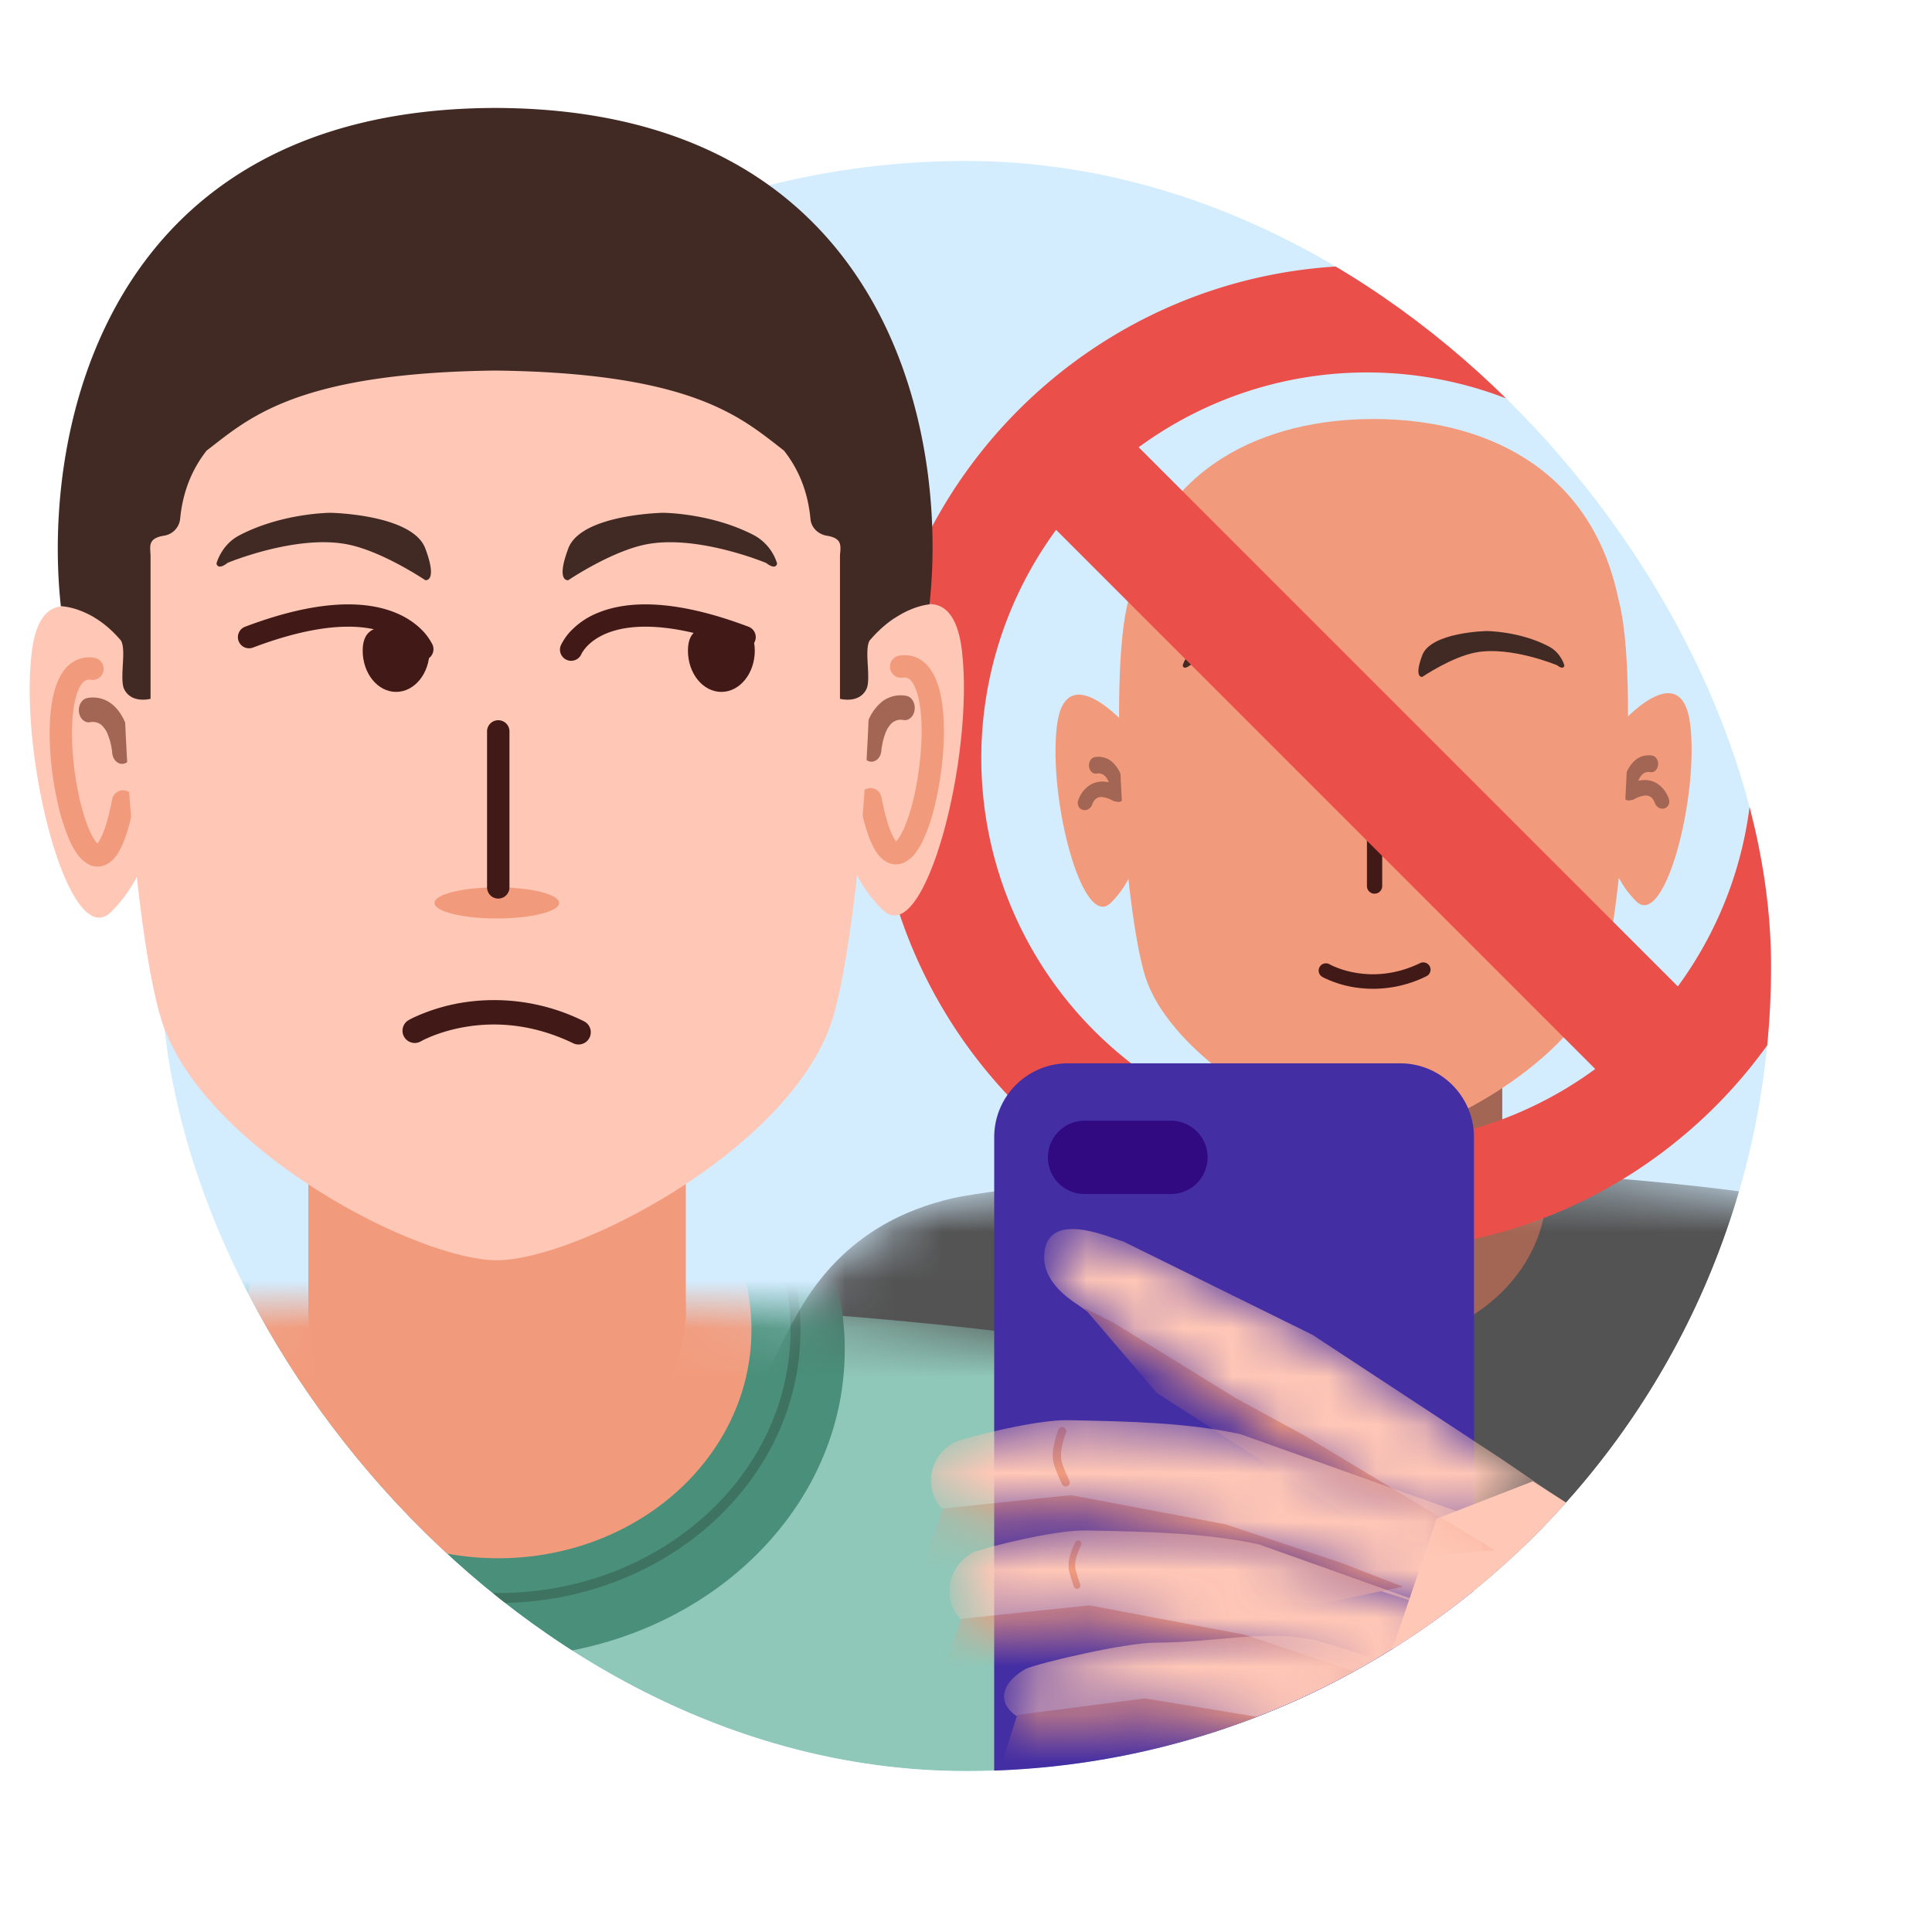<svg xmlns="http://www.w3.org/2000/svg" width="40" height="40" fill="none" class="persona-ilustration" viewBox="0 0 40 40"><g clip-path="url(#2d94Z1lHga_a)"><g clip-path="url(#2d94Z1lHga_b)"><g clip-path="url(#2d94Z1lHga_c)"><rect width="33.335" height="33.335" x="3.333" y="3.333" fill="#D3EDFF" rx="16.668"/><mask id="2d94Z1lHga_d" width="29" height="10" x="14" y="24" maskUnits="userSpaceOnUse" style="mask-type:alpha"><path fill="#5BA57C" d="M28.3 24.162c3.499 0 7.68.436 8.601.653.922.216 2.059.7 2.919 1.947s2.201 4.76 2.764 6.362H14.017c.563-1.601 1.905-5.115 2.765-6.362s1.996-1.731 2.918-1.947c.921-.217 5.103-.653 8.6-.653"/></mask><g mask="url(#2d94Z1lHga_d)"><path fill="#535353" d="M28.3 24.162c3.499 0 7.68.436 8.601.652s2.059.702 2.919 1.948c.86 1.247 2.201 4.76 2.764 6.362H14.017c.563-1.601 1.905-5.116 2.765-6.362s1.996-1.731 2.918-1.948c.921-.216 5.103-.652 8.6-.652"/><path fill="#A36654" d="M24.885 24.582c0 1.779 1.599 3.22 3.571 3.22s3.571-1.441 3.571-3.22-1.599-3.22-3.57-3.22c-1.973 0-3.572 1.441-3.572 3.22"/></g><path fill="#A36654" d="M25.781 24.302c0 1.315 1.192 2.38 2.66 2.38 1.47 0 2.662-1.065 2.662-2.38s-1.192-2.38-2.661-2.38-2.66 1.065-2.66 2.38"/><path fill="#A36654" d="M31.103 14.92v9.522H25.78v-9.523z"/><path fill="#F29B7C" d="M33.497 15.048s1.317-1.538 1.498-.044c.18 1.496-.53 4.238-1.118 3.658s-.61-1.345-.61-1.345z"/><path fill="#F29B7C" fill-rule="evenodd" d="M34.04 17.657c-.055-.092-.12-.274-.18-.584a.157.157 0 0 0-.308.06q.092.476.22.686c.042.071.098.137.172.173.083.04.17.036.246 0a.46.46 0 0 0 .163-.147q.063-.09.114-.206c.068-.153.126-.346.17-.553.09-.412.133-.905.085-1.292-.023-.19-.071-.375-.161-.51a.5.5 0 0 0-.186-.168.43.43 0 0 0-.26-.038.157.157 0 1 0 .047.31.12.12 0 0 1 .073.01q.028.01.064.062c.05.074.09.2.111.373.042.342.005.798-.08 1.187a2.7 2.7 0 0 1-.15.492 1 1 0 0 1-.082.148l-.03.036a.3.3 0 0 1-.028-.04" clip-rule="evenodd"/><path fill="#A36654" fill-rule="evenodd" d="m33.58 16.385.138.016zc-.007.095.05.18.128.188.077.008.145-.062.151-.157v-.003l.002-.015a1 1 0 0 1 .06-.236.35.35 0 0 1 .094-.14.19.19 0 0 1 .157-.035c.077.012.147-.055.157-.15.01-.094-.044-.18-.121-.193a.43.43 0 0 0-.347.09.7.7 0 0 0-.19.27 1.3 1.3 0 0 0-.09.37v.011" clip-rule="evenodd"/><path fill="#A36654" fill-rule="evenodd" d="m33.667 16.265.084.134zc-.07.044-.088.142-.04.219.049.076.145.103.215.058l-.088-.138.088.138h.002l.01-.007a.6.6 0 0 1 .188-.062.2.2 0 0 1 .123.02c.028.015.066.049.099.137.031.085.121.132.2.106s.118-.116.086-.2a.6.6 0 0 0-.255-.323.5.5 0 0 0-.31-.059.8.8 0 0 0-.29.095l-.02.01-.005.004z" clip-rule="evenodd"/><path fill="#F29B7C" d="M23.378 15.078s-1.317-1.537-1.497-.043c-.18 1.496.528 4.238 1.117 3.658s.61-1.345.61-1.345z"/><path fill="#F29B7C" fill-rule="evenodd" d="M22.836 17.688c.055-.093.12-.274.18-.584a.157.157 0 1 1 .308.059q-.092.476-.22.687a.44.44 0 0 1-.172.173.27.27 0 0 1-.246-.001.46.46 0 0 1-.163-.146 1 1 0 0 1-.114-.206 3 3 0 0 1-.17-.553c-.09-.412-.133-.905-.085-1.292.024-.191.071-.375.161-.51a.5.5 0 0 1 .186-.169.43.43 0 0 1 .261-.037.157.157 0 1 1-.048.31.12.12 0 0 0-.073.009.2.2 0 0 0-.064.062c-.05.075-.09.2-.11.374-.043.342-.006.797.079 1.186.042.194.094.365.15.493a1 1 0 0 0 .082.148l.03.036a.3.3 0 0 0 .028-.04" clip-rule="evenodd"/><path fill="#A36654" fill-rule="evenodd" d="m23.296 16.416-.138.015zc.006.095-.05.179-.128.187-.077.009-.145-.061-.152-.156v-.003q0-.005-.002-.015a1 1 0 0 0-.059-.237.35.35 0 0 0-.094-.139.19.19 0 0 0-.158-.036c-.076.012-.147-.054-.156-.149-.01-.094.044-.18.12-.193a.43.43 0 0 1 .348.09.7.7 0 0 1 .19.27 1.3 1.3 0 0 1 .09.37v.011" clip-rule="evenodd"/><path fill="#A36654" fill-rule="evenodd" d="m23.209 16.296-.085.134zc.07.044.087.142.039.219-.048.076-.144.102-.215.058l.088-.138-.087.138h-.002l-.012-.007a.6.6 0 0 0-.186-.062.2.2 0 0 0-.124.02c-.027.015-.066.049-.099.137-.031.084-.12.132-.2.105-.079-.026-.118-.115-.086-.2a.6.6 0 0 1 .256-.322.5.5 0 0 1 .308-.059.8.8 0 0 1 .291.094l.02.011.006.004.001.001z" clip-rule="evenodd"/><path fill="#F29B7C" d="M28.438 8.675c2.204 0 4.493.942 5.07 3.731.446 1.633.062 6.764-.384 7.93-.676 1.767-3.584 3.266-4.686 3.266v-.004.004c-1.102 0-4.01-1.499-4.686-3.266-.447-1.166-.83-6.297-.384-7.93.576-2.79 2.866-3.731 5.07-3.731v.006z"/><path fill="#422A24" d="M32.229 13.77s-.948-.395-1.668-.263c-.499.09-1.115.508-1.115.508s-.18.032 0-.449c.18-.48 1.333-.501 1.333-.501s.683 0 1.29.32c.254.133.32.394.32.394s-.011.107-.16-.011zM24.647 13.77s.948-.395 1.668-.263c.498.09 1.115.508 1.115.508s.18.032 0-.449c-.181-.48-1.333-.501-1.333-.501s-.683 0-1.291.32c-.253.133-.32.394-.32.394s.012.107.161-.011z"/><path fill="#F29B7C" d="M27.56 18.565c0 .12.393.22.878.22s.878-.1.878-.22c0-.122-.393-.22-.878-.22s-.878.098-.878.22"/><path fill="#411917" fill-rule="evenodd" d="M28.459 15.99a.16.16 0 0 0-.158.158v2.197a.158.158 0 1 0 .316 0v-2.197a.16.16 0 0 0-.158-.158M27.528 19.965l.006.003a1 1 0 0 0 .131.06c.094.038.23.083.4.112.339.059.81.055 1.337-.2a.15.15 0 0 1 .13.272 2.48 2.48 0 0 1-1.518.225 2.3 2.3 0 0 1-.588-.186l-.036-.018-.01-.006-.002-.001h-.002l.076-.131-.076.13a.15.15 0 1 1 .152-.26m0 0" clip-rule="evenodd"/><mask id="2d94Z1lHga_e" width="43" height="15" x="-11" y="26" maskUnits="userSpaceOnUse" style="mask-type:alpha"><path fill="#5BA57C" d="M10.086 26.915c5.138 0 11.279.64 12.632.958s3.023 1.03 4.286 2.86c1.263 1.831 3.233 6.992 4.06 9.344h-41.955c.827-2.352 2.797-7.513 4.06-9.343s2.932-2.543 4.286-2.86c1.353-.318 7.494-.96 12.631-.96"/></mask><g mask="url(#2d94Z1lHga_e)"><path fill="#8FC7B8" d="M10.086 26.915c5.138 0 11.279.64 12.632.959 1.353.317 3.023 1.03 4.286 2.86s3.233 6.991 4.06 9.343h-41.955c.827-2.352 2.797-7.513 4.06-9.343s2.932-2.543 4.286-2.86c1.353-.318 7.494-.96 12.631-.96"/><path fill="#498F79" d="M17.49 27.943c0 3.521-3.223 6.376-7.198 6.376s-7.198-2.855-7.198-6.376 3.222-6.375 7.198-6.375c3.975 0 7.198 2.854 7.198 6.375"/><path fill="#3D7360" fill-rule="evenodd" d="M10.314 22.082c-3.354 0-6.054 2.45-6.054 5.45s2.7 5.45 6.054 5.45 6.054-2.45 6.054-5.45-2.7-5.45-6.054-5.45m-6.26 5.45c0-3.134 2.813-5.656 6.26-5.656s6.26 2.522 6.26 5.656-2.813 5.656-6.26 5.656-6.26-2.523-6.26-5.656" clip-rule="evenodd"/><path fill="#F29B7C" d="M5.07 27.532c0 2.612 2.347 4.73 5.244 4.73s5.244-2.118 5.244-4.73-2.348-4.73-5.244-4.73-5.245 2.117-5.245 4.73"/></g><path fill="#EA4F4A" d="M38.5 15.696c0 5.633-4.566 10.199-10.198 10.199s-10.199-4.566-10.199-10.199c0-5.632 4.566-10.198 10.199-10.198 5.632 0 10.198 4.566 10.198 10.198m-18.183 0a7.985 7.985 0 1 0 15.97 0 7.985 7.985 0 0 0-15.97 0"/><path fill="#EA4F4A" d="m20.715 9.82 1.71-1.71 13.463 13.463-1.71 1.71z"/><path fill="#442EA4" d="M20.584 23.545c0-.845.684-1.53 1.53-1.53h6.873c.845 0 1.53.685 1.53 1.53v14.37a1.53 1.53 0 0 1-1.53 1.53h-6.874a1.53 1.53 0 0 1-1.53-1.53z"/><path fill="#310A81" d="M21.696 23.962c0-.419.34-.759.759-.759h1.788a.759.759 0 1 1 0 1.518h-1.788a.76.76 0 0 1-.76-.759"/><path fill="#FFC7B6" d="m37.262 34.206-5.527-3.537-1.989.774-1.879 5.526 9.395 2.431z"/><mask id="2d94Z1lHga_f" width="12" height="7" x="21" y="25" maskUnits="userSpaceOnUse" style="mask-type:alpha"><path fill="#FFC7B6" d="m27.175 27.637 3.919 2.575 1.25.85-2.5.722-3.428-1.915-4.11-2.861c-.368-.242-.738-.594-.683-1.076.1-.876 1.324-.319 1.635-.228z"/></mask><g mask="url(#2d94Z1lHga_f)"><path fill="#FFC7B6" d="m27.175 27.637 3.919 2.575 1.25.85-2.5.722-3.428-1.915-4.11-2.861c-.368-.242-.738-.594-.683-1.076.1-.876 1.324-.319 1.635-.228z"/><path fill="#F29B7C" d="m23.06 27.389-.616-.312 1.51 1.765 5.273 3.402 1.723-.148-3.947-2.377-1.407-.766z"/></g><mask id="2d94Z1lHga_g" width="12" height="5" x="19" y="29" maskUnits="userSpaceOnUse" style="mask-type:alpha"><path fill="#FFC7B6" d="M19.76 29.861c-.685.376-.584 1.28-.067 1.498.364.155 1.7-.07 2.499-.07 1.3.236 1.768.353 3.02.565l5.504 1.773-.034-2.153-5.01-1.785c-1.124-.235-2.244-.26-3.57-.286-.622-.012-2.043.337-2.342.458"/></mask><g mask="url(#2d94Z1lHga_g)"><path fill="#FFC7B6" d="M19.76 29.861c-.685.376-.584 1.28-.067 1.498.364.155 1.7-.07 2.499-.07 1.3.236 1.768.353 3.02.565l5.504 1.773-.034-2.153-5.01-1.785c-1.124-.235-2.244-.26-3.57-.286-.622-.012-2.043.337-2.342.458"/><path fill="#F29B7C" d="m22.17 30.955-2.653.278-.585 1.698 8.406.273 1.706-.354-1.276-.493-2.388-.796z"/><path fill="#F29B7C" fill-rule="evenodd" d="M22.023 29.551a.084.084 0 0 0-.11.047c-.03.077-.07.203-.095.336a.8.8 0 0 0 .008.401c.07.2.138.346.164.397a.084.084 0 0 0 .15-.078 3 3 0 0 1-.155-.375.7.7 0 0 1 0-.315c.021-.12.059-.235.085-.303a.085.085 0 0 0-.047-.11" clip-rule="evenodd"/></g><mask id="2d94Z1lHga_h" width="13" height="5" x="19" y="31" maskUnits="userSpaceOnUse" style="mask-type:alpha"><path fill="#FFC7B6" d="M20.143 32.143c-.685.376-.584 1.28-.068 1.499.365.154 1.7-.07 2.5-.07 1.3.235 1.768.353 3.02.564l5.503 1.774-.033-2.153-5.01-1.786c-1.124-.235-2.244-.259-3.57-.285-.622-.013-2.043.336-2.342.457"/></mask><g mask="url(#2d94Z1lHga_h)"><path fill="#FFC7B6" d="M20.143 32.143c-.685.376-.584 1.28-.068 1.499.365.154 1.7-.07 2.5-.07 1.3.235 1.768.353 3.02.564l5.503 1.774-.033-2.153-5.01-1.786c-1.124-.235-2.244-.259-3.57-.285-.622-.013-2.043.336-2.342.457"/><path fill="#F29B7C" fill-rule="evenodd" d="M22.353 31.9a.07.07 0 0 0-.092.03c-.03.06-.073.158-.103.263a.7.7 0 0 0-.025.326c.042.166.085.29.103.333a.068.068 0 1 0 .127-.052 3 3 0 0 1-.097-.315.54.54 0 0 1 .024-.254c.027-.096.066-.186.093-.239a.07.07 0 0 0-.03-.092" clip-rule="evenodd"/><path fill="#F29B7C" d="m22.553 33.237-2.653.278-.585 1.699 8.406.272 1.706-.353-1.276-.493-2.388-.796z"/></g><mask id="2d94Z1lHga_i" width="13" height="5" x="20" y="33" maskUnits="userSpaceOnUse" style="mask-type:alpha"><path fill="#FFC7B6" d="M21.238 34.551c-.675.392-.521.87 0 1.076.368.146 1.698-.11 2.497-.129 1.306.204 1.777.31 3.033.492l5.544 1.642-.085-2.151-5.013-1.532c-1.13-.208-1.968.055-3.295.06-.622.002-2.385.414-2.68.542"/></mask><g mask="url(#2d94Z1lHga_i)"><path fill="#FFC7B6" d="M21.238 34.551c-.675.392-.521.87 0 1.076.368.146 1.698-.11 2.497-.129 1.306.204 1.777.31 3.033.492l5.544 1.642-.085-2.151-5.013-1.532c-1.13-.208-1.968.055-3.295.06-.622.002-2.385.414-2.68.542"/><path fill="#F29B7C" d="m23.706 35.164-2.646.341-.544 1.712 8.41.072 1.697-.394-1.288-.462-2.406-.739z"/></g></g><path fill="#F29B7C" d="M6.384 27.12c0 1.931 1.75 3.497 3.907 3.497 2.159 0 3.908-1.566 3.908-3.497s-1.75-3.496-3.908-3.496-3.907 1.566-3.907 3.497"/><path fill="#F29B7C" d="M14.199 13.341v13.985H6.384V13.341z"/><path fill="#FFC7B6" d="M17.716 13.53s1.934-2.259 2.199-.064c.265 2.197-.776 6.223-1.641 5.372-.865-.852-.896-1.976-.896-1.976z"/><path fill="#F29B7C" fill-rule="evenodd" d="M18.513 17.361c-.082-.135-.176-.402-.264-.858a.23.23 0 1 0-.453.088c.09.467.196.8.322 1.009.063.104.144.2.253.253.122.06.25.053.361 0a.7.7 0 0 0 .24-.216 1.7 1.7 0 0 0 .167-.302c.1-.225.185-.508.25-.812.132-.605.195-1.329.125-1.897-.035-.281-.105-.55-.237-.748a.7.7 0 0 0-.272-.25.63.63 0 0 0-.384-.054.23.23 0 1 0 .07.456c.05-.008.083 0 .108.012.027.014.06.04.094.092.073.109.131.294.163.548.061.503.006 1.172-.117 1.743a4 4 0 0 1-.222.724 1.2 1.2 0 0 1-.12.217.4.4 0 0 1-.044.052.4.4 0 0 1-.04-.057" clip-rule="evenodd"/><path fill="#A36654" fill-rule="evenodd" d="m17.838 15.494.2.022zc-.01.14.074.263.187.275s.213-.09.223-.23v-.004a1 1 0 0 1 .016-.111c.014-.075.037-.17.074-.259a.5.5 0 0 1 .138-.204.28.28 0 0 1 .231-.053c.113.018.216-.08.23-.218.015-.14-.065-.266-.177-.284a.63.63 0 0 0-.51.13 1 1 0 0 0-.279.397 1.9 1.9 0 0 0-.132.543v.012l-.001.004zM18.094 15.52l-.129-.203z" clip-rule="evenodd"/><path fill="#FFC7B6" d="M2.855 13.574S.921 11.316.656 13.511c-.265 2.197.777 6.224 1.641 5.372.865-.851.896-1.976.896-1.976z"/><path fill="#F29B7C" fill-rule="evenodd" d="M2.058 17.406c.082-.135.176-.401.264-.857a.23.23 0 1 1 .453.087c-.09.468-.196.801-.321 1.01a.64.64 0 0 1-.254.253.4.4 0 0 1-.361-.002.7.7 0 0 1-.24-.214 1.7 1.7 0 0 1-.167-.302 4.4 4.4 0 0 1-.25-.812c-.132-.606-.195-1.33-.125-1.898.035-.28.105-.55.237-.748a.7.7 0 0 1 .273-.249.63.63 0 0 1 .383-.055.23.23 0 1 1-.07.456.17.17 0 0 0-.108.013.26.26 0 0 0-.094.091c-.073.11-.131.294-.162.549-.062.502-.007 1.171.117 1.743.061.284.138.535.221.723q.063.14.12.217a.4.4 0 0 0 .044.053.4.4 0 0 0 .04-.058" clip-rule="evenodd"/><path fill="#A36654" fill-rule="evenodd" d="m2.734 15.539-.2.022zc.01.14-.074.263-.188.275-.113.013-.212-.09-.223-.229v-.005a1 1 0 0 0-.016-.11 1.3 1.3 0 0 0-.074-.26.5.5 0 0 0-.138-.204.28.28 0 0 0-.231-.053c-.113.018-.216-.08-.23-.218-.015-.139.065-.266.178-.284a.63.63 0 0 1 .51.131c.133.107.22.258.278.396a1.9 1.9 0 0 1 .132.544l.001.011v.006M2.478 15.566l.128-.204z" clip-rule="evenodd"/><path fill="#FFC7B6" d="M10.286 4.17c3.237 0 6.6 1.383 7.446 5.48.655 2.398.092 9.934-.564 11.647-.993 2.594-5.263 4.795-6.882 4.795v-.005.005c-1.618 0-5.889-2.2-6.882-4.795-.655-1.713-1.219-9.249-.563-11.647.846-4.097 4.208-5.48 7.445-5.48v.008z"/><path fill="#411917" d="M15.627 13.471c0 .472-.31.854-.692.854s-.692-.382-.692-.854.31-.508.692-.508.692.036.692.508"/><path fill="#411917" fill-rule="evenodd" d="m11.612 13.36.213.088za.231.231 0 0 0 .426.18l.002-.004.014-.027a1 1 0 0 1 .08-.107c.08-.09.216-.206.44-.295.448-.178 1.282-.258 2.761.3a.23.23 0 1 0 .163-.431c-1.54-.582-2.5-.534-3.094-.298a1.6 1.6 0 0 0-.614.416 1.2 1.2 0 0 0-.173.256l-.003.006-.001.003zM8.96 13.36l-.214.088za.231.231 0 0 1-.425.18l-.002-.004-.015-.027a1 1 0 0 0-.08-.107 1.14 1.14 0 0 0-.44-.295c-.447-.178-1.282-.258-2.76.3a.23.23 0 0 1-.164-.431c1.54-.582 2.501-.534 3.095-.298.296.117.491.279.614.416a1.2 1.2 0 0 1 .173.256l.003.006v.003z" clip-rule="evenodd"/><path fill="#411917" d="M8.893 13.471c0 .472-.31.854-.692.854s-.692-.382-.692-.854.31-.508.692-.508.692.036.692.508"/><path fill="#422A24" d="M15.853 11.652s-1.392-.58-2.45-.386c-.732.134-1.637.746-1.637.746s-.265.048 0-.658c.266-.707 1.958-.737 1.958-.737s1.002 0 1.896.469a1 1 0 0 1 .469.58s-.016.156-.236-.017zM4.718 11.651s1.392-.58 2.45-.385c.732.134 1.637.746 1.637.746s.265.048 0-.658c-.266-.707-1.958-.737-1.958-.737s-1.002 0-1.896.469c-.372.196-.469.58-.469.58s.017.156.236-.017z"/><path fill="#F29B7C" d="M8.996 18.694c0 .178.577.322 1.29.322.712 0 1.29-.144 1.29-.322s-.578-.322-1.29-.322-1.29.144-1.29.322"/><path fill="#411917" fill-rule="evenodd" d="M10.316 14.912a.23.23 0 0 0-.232.232v3.228a.232.232 0 1 0 .464 0v-3.228a.23.23 0 0 0-.232-.232M8.715 21.559zl.01-.006.042-.022q.06-.03.178-.079a3.4 3.4 0 0 1 .673-.188c.57-.1 1.363-.093 2.25.336a.253.253 0 0 0 .22-.457 4.17 4.17 0 0 0-2.556-.378 3.9 3.9 0 0 0-.99.312l-.076.04-.005.003-.001.001H8.46l.127.22-.128-.22a.253.253 0 0 0 .256.438m0 0" clip-rule="evenodd"/><path fill="#422A24" d="M17.396 11.434q-.005.047-.005.095v2.939s.394.107.546-.198c.051-.103.04-.297.03-.492-.012-.205-.023-.411.037-.515.6-.711 1.24-.75 1.24-.75.398-3.614-.89-10.243-8.958-10.278h-.064C2.154 2.27.862 8.937 1.26 12.552c0 0 .645 0 1.245.711.06.104.049.31.037.515-.01.195-.021.389.03.492.152.305.545.198.545.198v-2.939q0-.048-.004-.095c-.01-.162-.018-.294.28-.343a.394.394 0 0 0 .336-.343c.054-.574.251-1.04.55-1.42q.08-.06.163-.126c.819-.635 1.912-1.484 5.813-1.53 3.901.046 4.994.895 5.813 1.53l.162.126c.3.38.497.846.55 1.42.017.177.16.314.337.343.298.049.29.18.28.343"/></g></g><defs><clipPath id="2d94Z1lHga_a"><path fill="#fff" d="M0 0h40v40H0z"/></clipPath><clipPath id="2d94Z1lHga_b"><path fill="#fff" d="M0 0h40v40H0z"/></clipPath><clipPath id="2d94Z1lHga_c"><rect width="33.335" height="33.335" x="3.333" y="3.333" fill="#fff" rx="16.668"/></clipPath></defs></svg>